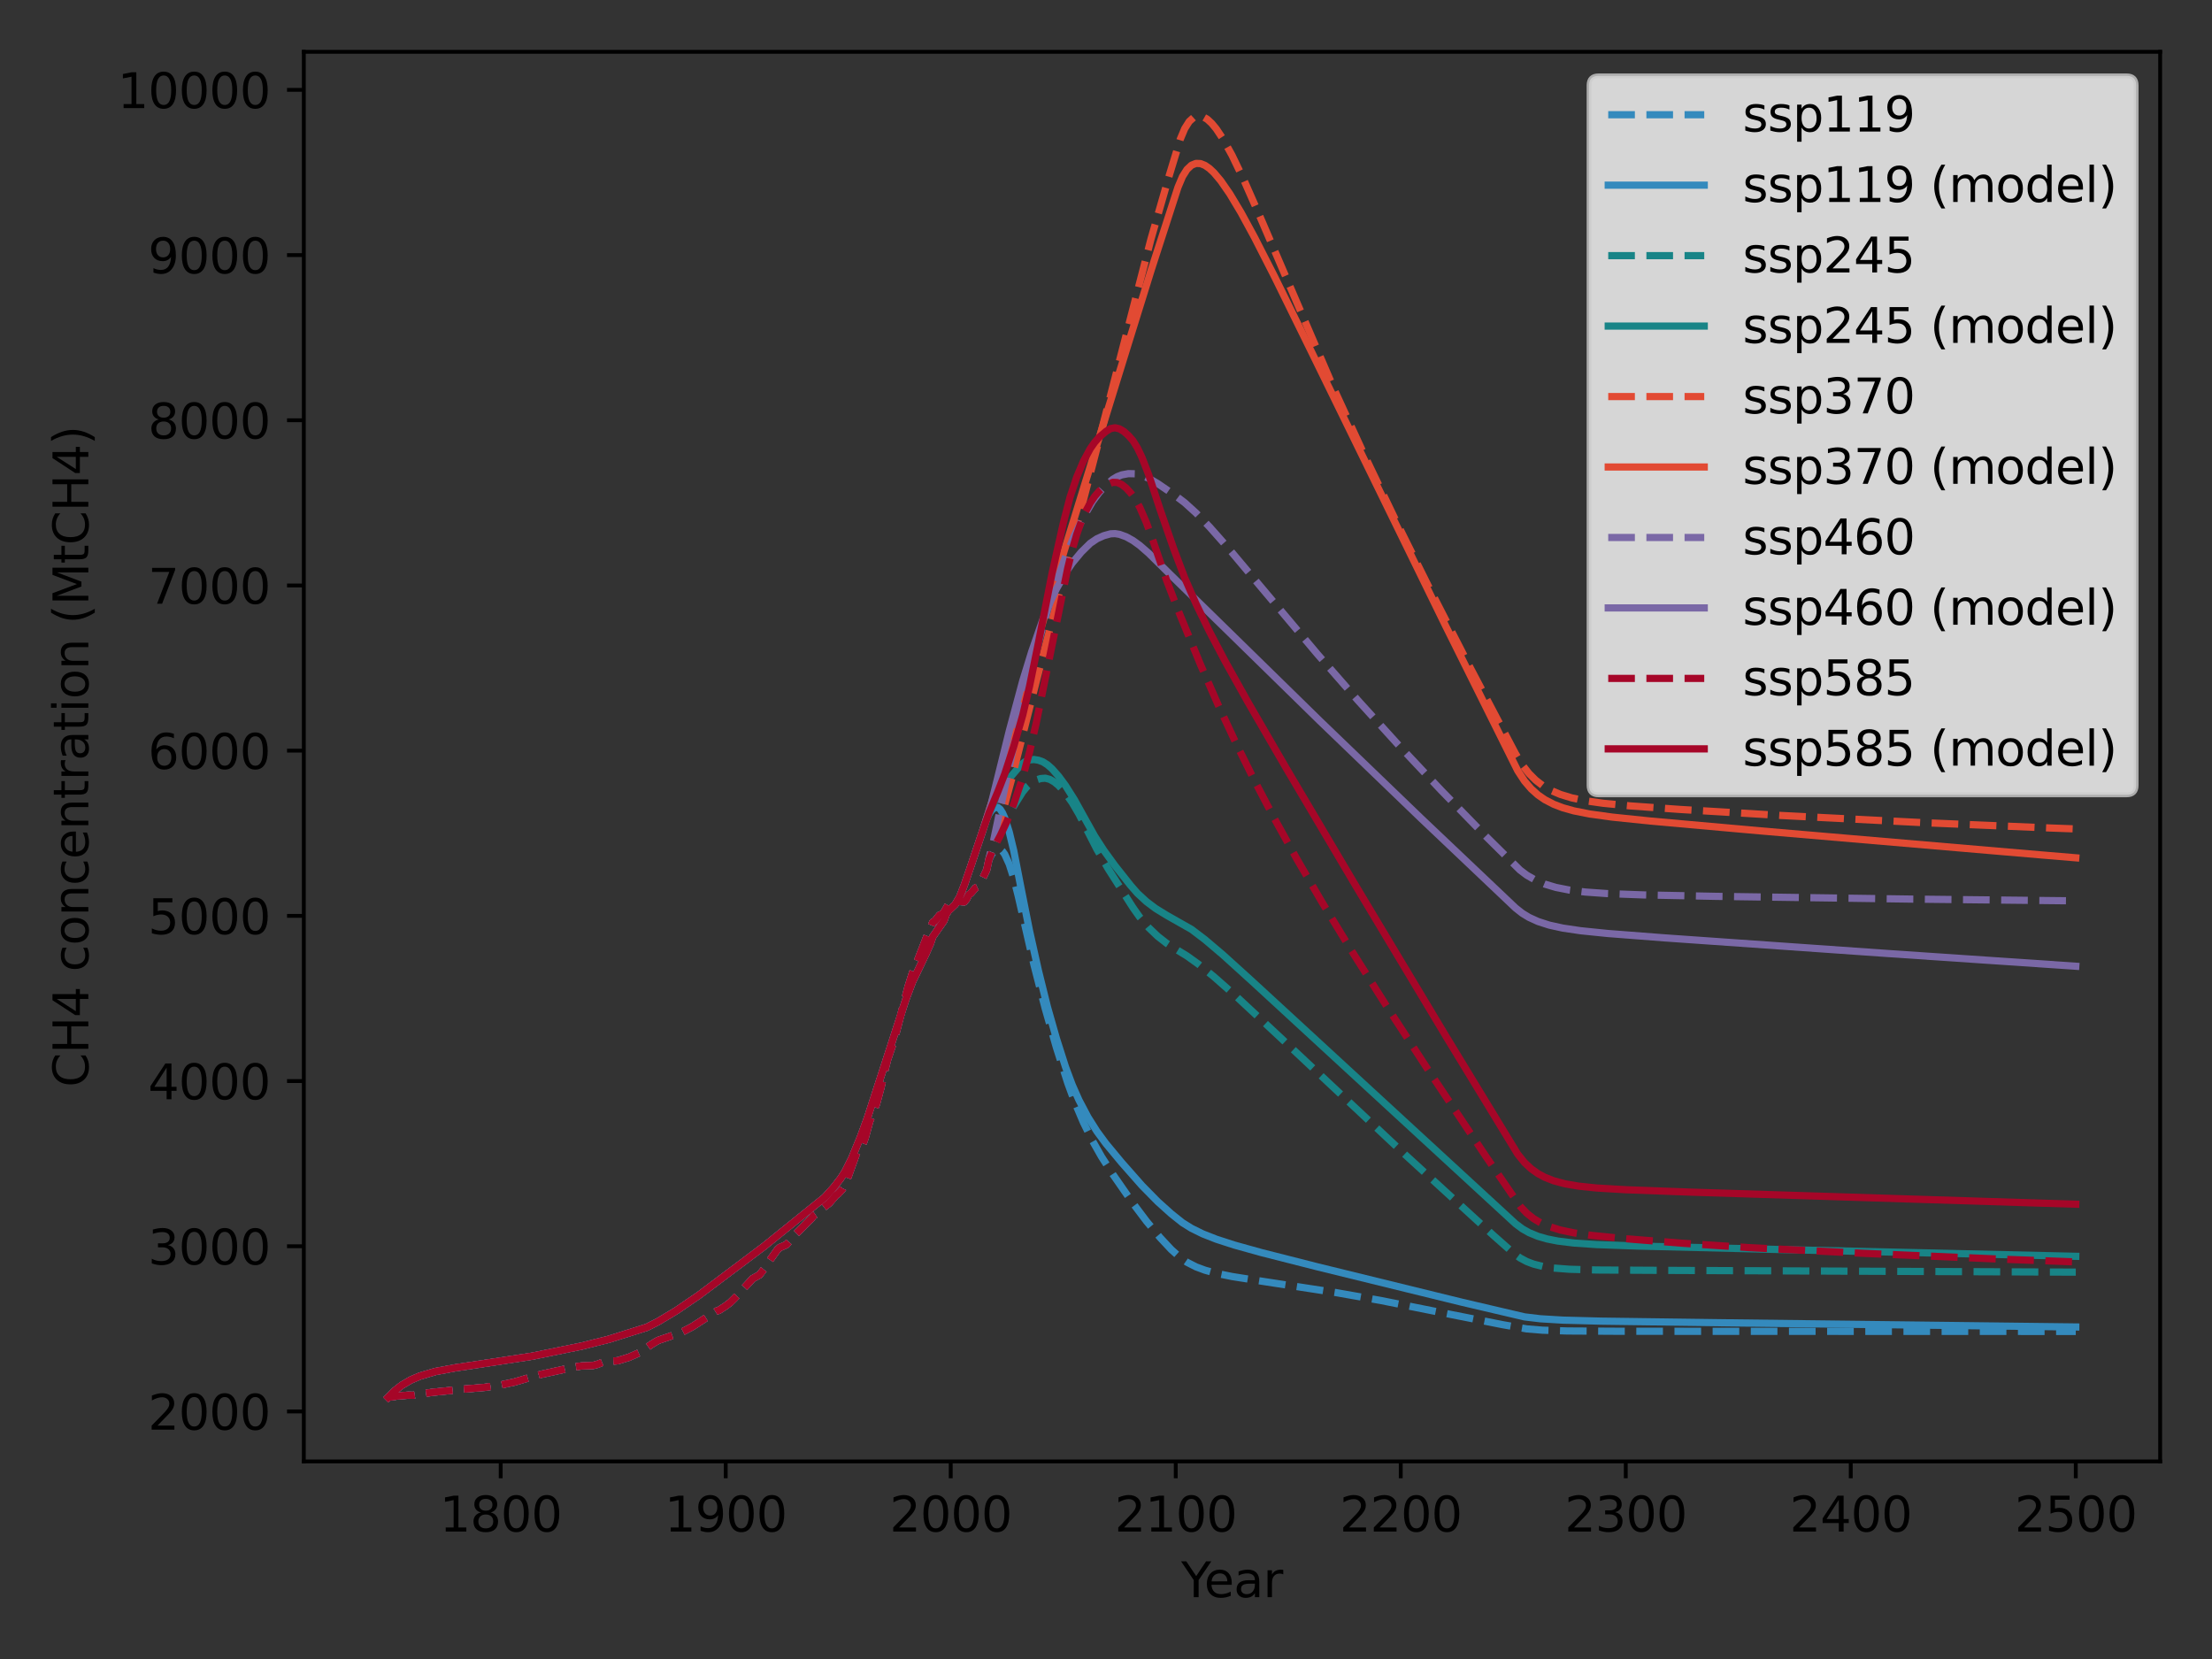 <?xml version="1.0" encoding="utf-8" standalone="no"?>
<!DOCTYPE svg PUBLIC "-//W3C//DTD SVG 1.1//EN"
  "http://www.w3.org/Graphics/SVG/1.1/DTD/svg11.dtd">
<svg xmlns:xlink="http://www.w3.org/1999/xlink" width="460.8pt" height="345.6pt" viewBox="0 0 460.8 345.6" xmlns="http://www.w3.org/2000/svg" version="1.1">
 <rect x="0" y="0" width="460.8" height="345.6" fill="#333333" stroke="none"/>
 <defs>
  <style type="text/css">*{stroke-linejoin: round; stroke-linecap: butt}</style>
 </defs>
 <g id="figure_1">
  <g id="axes_1">
   <g id="patch_1">
    <path d="M 63.291 304.444 
L 450 304.444 
L 450 10.8 
L 63.291 10.8 
L 63.291 304.444 
z
" style="fill: none"/>
   </g>
   <g id="matplotlib.axis_1">
    <g id="xtick_1">
     <g id="line2d_1">
      <defs>
       <path id="mcc273d9542" d="M 0 0 
L 0 3.5 
" style="stroke: #000000; stroke-width: 0.8"/>
      </defs>
      <g>
       <use xlink:href="#mcc273d9542" x="104.305" y="304.444" style="stroke: #000000; stroke-width: 0.8"/>
      </g>
     </g>
     <g id="text_1">
      <!-- 1800 -->
      <g transform="translate(91.58 319.042) scale(0.1 -0.1)">
       <defs>
        <path id="DejaVuSans-31" d="M 794 531 
L 1825 531 
L 1825 4091 
L 703 3866 
L 703 4441 
L 1819 4666 
L 2450 4666 
L 2450 531 
L 3481 531 
L 3481 0 
L 794 0 
L 794 531 
z
" transform="scale(0.016)"/>
        <path id="DejaVuSans-38" d="M 2034 2216 
Q 1584 2216 1326 1975 
Q 1069 1734 1069 1313 
Q 1069 891 1326 650 
Q 1584 409 2034 409 
Q 2484 409 2743 651 
Q 3003 894 3003 1313 
Q 3003 1734 2745 1975 
Q 2488 2216 2034 2216 
z
M 1403 2484 
Q 997 2584 770 2862 
Q 544 3141 544 3541 
Q 544 4100 942 4425 
Q 1341 4750 2034 4750 
Q 2731 4750 3128 4425 
Q 3525 4100 3525 3541 
Q 3525 3141 3298 2862 
Q 3072 2584 2669 2484 
Q 3125 2378 3379 2068 
Q 3634 1759 3634 1313 
Q 3634 634 3220 271 
Q 2806 -91 2034 -91 
Q 1263 -91 848 271 
Q 434 634 434 1313 
Q 434 1759 690 2068 
Q 947 2378 1403 2484 
z
M 1172 3481 
Q 1172 3119 1398 2916 
Q 1625 2713 2034 2713 
Q 2441 2713 2670 2916 
Q 2900 3119 2900 3481 
Q 2900 3844 2670 4047 
Q 2441 4250 2034 4250 
Q 1625 4250 1398 4047 
Q 1172 3844 1172 3481 
z
" transform="scale(0.016)"/>
        <path id="DejaVuSans-30" d="M 2034 4250 
Q 1547 4250 1301 3770 
Q 1056 3291 1056 2328 
Q 1056 1369 1301 889 
Q 1547 409 2034 409 
Q 2525 409 2770 889 
Q 3016 1369 3016 2328 
Q 3016 3291 2770 3770 
Q 2525 4250 2034 4250 
z
M 2034 4750 
Q 2819 4750 3233 4129 
Q 3647 3509 3647 2328 
Q 3647 1150 3233 529 
Q 2819 -91 2034 -91 
Q 1250 -91 836 529 
Q 422 1150 422 2328 
Q 422 3509 836 4129 
Q 1250 4750 2034 4750 
z
" transform="scale(0.016)"/>
       </defs>
       <use xlink:href="#DejaVuSans-31"/>
       <use xlink:href="#DejaVuSans-38" x="63.623"/>
       <use xlink:href="#DejaVuSans-30" x="127.246"/>
       <use xlink:href="#DejaVuSans-30" x="190.869"/>
      </g>
     </g>
    </g>
    <g id="xtick_2">
     <g id="line2d_2">
      <g>
       <use xlink:href="#mcc273d9542" x="151.179" y="304.444" style="stroke: #000000; stroke-width: 0.8"/>
      </g>
     </g>
     <g id="text_2">
      <!-- 1900 -->
      <g transform="translate(138.454 319.042) scale(0.1 -0.1)">
       <defs>
        <path id="DejaVuSans-39" d="M 703 97 
L 703 672 
Q 941 559 1184 500 
Q 1428 441 1663 441 
Q 2288 441 2617 861 
Q 2947 1281 2994 2138 
Q 2813 1869 2534 1725 
Q 2256 1581 1919 1581 
Q 1219 1581 811 2004 
Q 403 2428 403 3163 
Q 403 3881 828 4315 
Q 1253 4750 1959 4750 
Q 2769 4750 3195 4129 
Q 3622 3509 3622 2328 
Q 3622 1225 3098 567 
Q 2575 -91 1691 -91 
Q 1453 -91 1209 -44 
Q 966 3 703 97 
z
M 1959 2075 
Q 2384 2075 2632 2365 
Q 2881 2656 2881 3163 
Q 2881 3666 2632 3958 
Q 2384 4250 1959 4250 
Q 1534 4250 1286 3958 
Q 1038 3666 1038 3163 
Q 1038 2656 1286 2365 
Q 1534 2075 1959 2075 
z
" transform="scale(0.016)"/>
       </defs>
       <use xlink:href="#DejaVuSans-31"/>
       <use xlink:href="#DejaVuSans-39" x="63.623"/>
       <use xlink:href="#DejaVuSans-30" x="127.246"/>
       <use xlink:href="#DejaVuSans-30" x="190.869"/>
      </g>
     </g>
    </g>
    <g id="xtick_3">
     <g id="line2d_3">
      <g>
       <use xlink:href="#mcc273d9542" x="198.053" y="304.444" style="stroke: #000000; stroke-width: 0.8"/>
      </g>
     </g>
     <g id="text_3">
      <!-- 2000 -->
      <g transform="translate(185.328 319.042) scale(0.1 -0.1)">
       <defs>
        <path id="DejaVuSans-32" d="M 1228 531 
L 3431 531 
L 3431 0 
L 469 0 
L 469 531 
Q 828 903 1448 1529 
Q 2069 2156 2228 2338 
Q 2531 2678 2651 2914 
Q 2772 3150 2772 3378 
Q 2772 3750 2511 3984 
Q 2250 4219 1831 4219 
Q 1534 4219 1204 4116 
Q 875 4013 500 3803 
L 500 4441 
Q 881 4594 1212 4672 
Q 1544 4750 1819 4750 
Q 2544 4750 2975 4387 
Q 3406 4025 3406 3419 
Q 3406 3131 3298 2873 
Q 3191 2616 2906 2266 
Q 2828 2175 2409 1742 
Q 1991 1309 1228 531 
z
" transform="scale(0.016)"/>
       </defs>
       <use xlink:href="#DejaVuSans-32"/>
       <use xlink:href="#DejaVuSans-30" x="63.623"/>
       <use xlink:href="#DejaVuSans-30" x="127.246"/>
       <use xlink:href="#DejaVuSans-30" x="190.869"/>
      </g>
     </g>
    </g>
    <g id="xtick_4">
     <g id="line2d_4">
      <g>
       <use xlink:href="#mcc273d9542" x="244.927" y="304.444" style="stroke: #000000; stroke-width: 0.8"/>
      </g>
     </g>
     <g id="text_4">
      <!-- 2100 -->
      <g transform="translate(232.202 319.042) scale(0.1 -0.1)">
       <use xlink:href="#DejaVuSans-32"/>
       <use xlink:href="#DejaVuSans-31" x="63.623"/>
       <use xlink:href="#DejaVuSans-30" x="127.246"/>
       <use xlink:href="#DejaVuSans-30" x="190.869"/>
      </g>
     </g>
    </g>
    <g id="xtick_5">
     <g id="line2d_5">
      <g>
       <use xlink:href="#mcc273d9542" x="291.801" y="304.444" style="stroke: #000000; stroke-width: 0.8"/>
      </g>
     </g>
     <g id="text_5">
      <!-- 2200 -->
      <g transform="translate(279.076 319.042) scale(0.1 -0.1)">
       <use xlink:href="#DejaVuSans-32"/>
       <use xlink:href="#DejaVuSans-32" x="63.623"/>
       <use xlink:href="#DejaVuSans-30" x="127.246"/>
       <use xlink:href="#DejaVuSans-30" x="190.869"/>
      </g>
     </g>
    </g>
    <g id="xtick_6">
     <g id="line2d_6">
      <g>
       <use xlink:href="#mcc273d9542" x="338.675" y="304.444" style="stroke: #000000; stroke-width: 0.8"/>
      </g>
     </g>
     <g id="text_6">
      <!-- 2300 -->
      <g transform="translate(325.95 319.042) scale(0.1 -0.1)">
       <defs>
        <path id="DejaVuSans-33" d="M 2597 2516 
Q 3050 2419 3304 2112 
Q 3559 1806 3559 1356 
Q 3559 666 3084 287 
Q 2609 -91 1734 -91 
Q 1441 -91 1130 -33 
Q 819 25 488 141 
L 488 750 
Q 750 597 1062 519 
Q 1375 441 1716 441 
Q 2309 441 2620 675 
Q 2931 909 2931 1356 
Q 2931 1769 2642 2001 
Q 2353 2234 1838 2234 
L 1294 2234 
L 1294 2753 
L 1863 2753 
Q 2328 2753 2575 2939 
Q 2822 3125 2822 3475 
Q 2822 3834 2567 4026 
Q 2313 4219 1838 4219 
Q 1578 4219 1281 4162 
Q 984 4106 628 3988 
L 628 4550 
Q 988 4650 1302 4700 
Q 1616 4750 1894 4750 
Q 2613 4750 3031 4423 
Q 3450 4097 3450 3541 
Q 3450 3153 3228 2886 
Q 3006 2619 2597 2516 
z
" transform="scale(0.016)"/>
       </defs>
       <use xlink:href="#DejaVuSans-32"/>
       <use xlink:href="#DejaVuSans-33" x="63.623"/>
       <use xlink:href="#DejaVuSans-30" x="127.246"/>
       <use xlink:href="#DejaVuSans-30" x="190.869"/>
      </g>
     </g>
    </g>
    <g id="xtick_7">
     <g id="line2d_7">
      <g>
       <use xlink:href="#mcc273d9542" x="385.548" y="304.444" style="stroke: #000000; stroke-width: 0.8"/>
      </g>
     </g>
     <g id="text_7">
      <!-- 2400 -->
      <g transform="translate(372.823 319.042) scale(0.1 -0.1)">
       <defs>
        <path id="DejaVuSans-34" d="M 2419 4116 
L 825 1625 
L 2419 1625 
L 2419 4116 
z
M 2253 4666 
L 3047 4666 
L 3047 1625 
L 3713 1625 
L 3713 1100 
L 3047 1100 
L 3047 0 
L 2419 0 
L 2419 1100 
L 313 1100 
L 313 1709 
L 2253 4666 
z
" transform="scale(0.016)"/>
       </defs>
       <use xlink:href="#DejaVuSans-32"/>
       <use xlink:href="#DejaVuSans-34" x="63.623"/>
       <use xlink:href="#DejaVuSans-30" x="127.246"/>
       <use xlink:href="#DejaVuSans-30" x="190.869"/>
      </g>
     </g>
    </g>
    <g id="xtick_8">
     <g id="line2d_8">
      <g>
       <use xlink:href="#mcc273d9542" x="432.422" y="304.444" style="stroke: #000000; stroke-width: 0.8"/>
      </g>
     </g>
     <g id="text_8">
      <!-- 2500 -->
      <g transform="translate(419.697 319.042) scale(0.1 -0.1)">
       <defs>
        <path id="DejaVuSans-35" d="M 691 4666 
L 3169 4666 
L 3169 4134 
L 1269 4134 
L 1269 2991 
Q 1406 3038 1543 3061 
Q 1681 3084 1819 3084 
Q 2600 3084 3056 2656 
Q 3513 2228 3513 1497 
Q 3513 744 3044 326 
Q 2575 -91 1722 -91 
Q 1428 -91 1123 -41 
Q 819 9 494 109 
L 494 744 
Q 775 591 1075 516 
Q 1375 441 1709 441 
Q 2250 441 2565 725 
Q 2881 1009 2881 1497 
Q 2881 1984 2565 2268 
Q 2250 2553 1709 2553 
Q 1456 2553 1204 2497 
Q 953 2441 691 2322 
L 691 4666 
z
" transform="scale(0.016)"/>
       </defs>
       <use xlink:href="#DejaVuSans-32"/>
       <use xlink:href="#DejaVuSans-35" x="63.623"/>
       <use xlink:href="#DejaVuSans-30" x="127.246"/>
       <use xlink:href="#DejaVuSans-30" x="190.869"/>
      </g>
     </g>
    </g>
    <g id="text_9">
     <!-- Year -->
     <g transform="translate(246.058 332.72) scale(0.1 -0.1)">
      <defs>
       <path id="DejaVuSans-59" d="M -13 4666 
L 666 4666 
L 1959 2747 
L 3244 4666 
L 3922 4666 
L 2272 2222 
L 2272 0 
L 1638 0 
L 1638 2222 
L -13 4666 
z
" transform="scale(0.016)"/>
       <path id="DejaVuSans-65" d="M 3597 1894 
L 3597 1613 
L 953 1613 
Q 991 1019 1311 708 
Q 1631 397 2203 397 
Q 2534 397 2845 478 
Q 3156 559 3463 722 
L 3463 178 
Q 3153 47 2828 -22 
Q 2503 -91 2169 -91 
Q 1331 -91 842 396 
Q 353 884 353 1716 
Q 353 2575 817 3079 
Q 1281 3584 2069 3584 
Q 2775 3584 3186 3129 
Q 3597 2675 3597 1894 
z
M 3022 2063 
Q 3016 2534 2758 2815 
Q 2500 3097 2075 3097 
Q 1594 3097 1305 2825 
Q 1016 2553 972 2059 
L 3022 2063 
z
" transform="scale(0.016)"/>
       <path id="DejaVuSans-61" d="M 2194 1759 
Q 1497 1759 1228 1600 
Q 959 1441 959 1056 
Q 959 750 1161 570 
Q 1363 391 1709 391 
Q 2188 391 2477 730 
Q 2766 1069 2766 1631 
L 2766 1759 
L 2194 1759 
z
M 3341 1997 
L 3341 0 
L 2766 0 
L 2766 531 
Q 2569 213 2275 61 
Q 1981 -91 1556 -91 
Q 1019 -91 701 211 
Q 384 513 384 1019 
Q 384 1609 779 1909 
Q 1175 2209 1959 2209 
L 2766 2209 
L 2766 2266 
Q 2766 2663 2505 2880 
Q 2244 3097 1772 3097 
Q 1472 3097 1187 3025 
Q 903 2953 641 2809 
L 641 3341 
Q 956 3463 1253 3523 
Q 1550 3584 1831 3584 
Q 2591 3584 2966 3190 
Q 3341 2797 3341 1997 
z
" transform="scale(0.016)"/>
       <path id="DejaVuSans-72" d="M 2631 2963 
Q 2534 3019 2420 3045 
Q 2306 3072 2169 3072 
Q 1681 3072 1420 2755 
Q 1159 2438 1159 1844 
L 1159 0 
L 581 0 
L 581 3500 
L 1159 3500 
L 1159 2956 
Q 1341 3275 1631 3429 
Q 1922 3584 2338 3584 
Q 2397 3584 2469 3576 
Q 2541 3569 2628 3553 
L 2631 2963 
z
" transform="scale(0.016)"/>
      </defs>
      <use xlink:href="#DejaVuSans-59"/>
      <use xlink:href="#DejaVuSans-65" x="47.834"/>
      <use xlink:href="#DejaVuSans-61" x="109.357"/>
      <use xlink:href="#DejaVuSans-72" x="170.637"/>
     </g>
    </g>
   </g>
   <g id="matplotlib.axis_2">
    <g id="ytick_1">
     <g id="line2d_9">
      <defs>
       <path id="me417445d0f" d="M 0 0 
L -3.5 0 
" style="stroke: #000000; stroke-width: 0.8"/>
      </defs>
      <g>
       <use xlink:href="#me417445d0f" x="63.291" y="294.028" style="stroke: #000000; stroke-width: 0.8"/>
      </g>
     </g>
     <g id="text_10">
      <!-- 2000 -->
      <g transform="translate(30.841 297.827) scale(0.1 -0.1)">
       <use xlink:href="#DejaVuSans-32"/>
       <use xlink:href="#DejaVuSans-30" x="63.623"/>
       <use xlink:href="#DejaVuSans-30" x="127.246"/>
       <use xlink:href="#DejaVuSans-30" x="190.869"/>
      </g>
     </g>
    </g>
    <g id="ytick_2">
     <g id="line2d_10">
      <g>
       <use xlink:href="#me417445d0f" x="63.291" y="259.615" style="stroke: #000000; stroke-width: 0.8"/>
      </g>
     </g>
     <g id="text_11">
      <!-- 3000 -->
      <g transform="translate(30.841 263.414) scale(0.1 -0.1)">
       <use xlink:href="#DejaVuSans-33"/>
       <use xlink:href="#DejaVuSans-30" x="63.623"/>
       <use xlink:href="#DejaVuSans-30" x="127.246"/>
       <use xlink:href="#DejaVuSans-30" x="190.869"/>
      </g>
     </g>
    </g>
    <g id="ytick_3">
     <g id="line2d_11">
      <g>
       <use xlink:href="#me417445d0f" x="63.291" y="225.202" style="stroke: #000000; stroke-width: 0.8"/>
      </g>
     </g>
     <g id="text_12">
      <!-- 4000 -->
      <g transform="translate(30.841 229.001) scale(0.1 -0.1)">
       <use xlink:href="#DejaVuSans-34"/>
       <use xlink:href="#DejaVuSans-30" x="63.623"/>
       <use xlink:href="#DejaVuSans-30" x="127.246"/>
       <use xlink:href="#DejaVuSans-30" x="190.869"/>
      </g>
     </g>
    </g>
    <g id="ytick_4">
     <g id="line2d_12">
      <g>
       <use xlink:href="#me417445d0f" x="63.291" y="190.789" style="stroke: #000000; stroke-width: 0.8"/>
      </g>
     </g>
     <g id="text_13">
      <!-- 5000 -->
      <g transform="translate(30.841 194.588) scale(0.1 -0.1)">
       <use xlink:href="#DejaVuSans-35"/>
       <use xlink:href="#DejaVuSans-30" x="63.623"/>
       <use xlink:href="#DejaVuSans-30" x="127.246"/>
       <use xlink:href="#DejaVuSans-30" x="190.869"/>
      </g>
     </g>
    </g>
    <g id="ytick_5">
     <g id="line2d_13">
      <g>
       <use xlink:href="#me417445d0f" x="63.291" y="156.376" style="stroke: #000000; stroke-width: 0.8"/>
      </g>
     </g>
     <g id="text_14">
      <!-- 6000 -->
      <g transform="translate(30.841 160.176) scale(0.1 -0.1)">
       <defs>
        <path id="DejaVuSans-36" d="M 2113 2584 
Q 1688 2584 1439 2293 
Q 1191 2003 1191 1497 
Q 1191 994 1439 701 
Q 1688 409 2113 409 
Q 2538 409 2786 701 
Q 3034 994 3034 1497 
Q 3034 2003 2786 2293 
Q 2538 2584 2113 2584 
z
M 3366 4563 
L 3366 3988 
Q 3128 4100 2886 4159 
Q 2644 4219 2406 4219 
Q 1781 4219 1451 3797 
Q 1122 3375 1075 2522 
Q 1259 2794 1537 2939 
Q 1816 3084 2150 3084 
Q 2853 3084 3261 2657 
Q 3669 2231 3669 1497 
Q 3669 778 3244 343 
Q 2819 -91 2113 -91 
Q 1303 -91 875 529 
Q 447 1150 447 2328 
Q 447 3434 972 4092 
Q 1497 4750 2381 4750 
Q 2619 4750 2861 4703 
Q 3103 4656 3366 4563 
z
" transform="scale(0.016)"/>
       </defs>
       <use xlink:href="#DejaVuSans-36"/>
       <use xlink:href="#DejaVuSans-30" x="63.623"/>
       <use xlink:href="#DejaVuSans-30" x="127.246"/>
       <use xlink:href="#DejaVuSans-30" x="190.869"/>
      </g>
     </g>
    </g>
    <g id="ytick_6">
     <g id="line2d_14">
      <g>
       <use xlink:href="#me417445d0f" x="63.291" y="121.963" style="stroke: #000000; stroke-width: 0.8"/>
      </g>
     </g>
     <g id="text_15">
      <!-- 7000 -->
      <g transform="translate(30.841 125.763) scale(0.1 -0.1)">
       <defs>
        <path id="DejaVuSans-37" d="M 525 4666 
L 3525 4666 
L 3525 4397 
L 1831 0 
L 1172 0 
L 2766 4134 
L 525 4134 
L 525 4666 
z
" transform="scale(0.016)"/>
       </defs>
       <use xlink:href="#DejaVuSans-37"/>
       <use xlink:href="#DejaVuSans-30" x="63.623"/>
       <use xlink:href="#DejaVuSans-30" x="127.246"/>
       <use xlink:href="#DejaVuSans-30" x="190.869"/>
      </g>
     </g>
    </g>
    <g id="ytick_7">
     <g id="line2d_15">
      <g>
       <use xlink:href="#me417445d0f" x="63.291" y="87.55" style="stroke: #000000; stroke-width: 0.8"/>
      </g>
     </g>
     <g id="text_16">
      <!-- 8000 -->
      <g transform="translate(30.841 91.35) scale(0.1 -0.1)">
       <use xlink:href="#DejaVuSans-38"/>
       <use xlink:href="#DejaVuSans-30" x="63.623"/>
       <use xlink:href="#DejaVuSans-30" x="127.246"/>
       <use xlink:href="#DejaVuSans-30" x="190.869"/>
      </g>
     </g>
    </g>
    <g id="ytick_8">
     <g id="line2d_16">
      <g>
       <use xlink:href="#me417445d0f" x="63.291" y="53.137" style="stroke: #000000; stroke-width: 0.8"/>
      </g>
     </g>
     <g id="text_17">
      <!-- 9000 -->
      <g transform="translate(30.841 56.937) scale(0.1 -0.1)">
       <use xlink:href="#DejaVuSans-39"/>
       <use xlink:href="#DejaVuSans-30" x="63.623"/>
       <use xlink:href="#DejaVuSans-30" x="127.246"/>
       <use xlink:href="#DejaVuSans-30" x="190.869"/>
      </g>
     </g>
    </g>
    <g id="ytick_9">
     <g id="line2d_17">
      <g>
       <use xlink:href="#me417445d0f" x="63.291" y="18.724" style="stroke: #000000; stroke-width: 0.8"/>
      </g>
     </g>
     <g id="text_18">
      <!-- 10000 -->
      <g transform="translate(24.478 22.524) scale(0.1 -0.1)">
       <use xlink:href="#DejaVuSans-31"/>
       <use xlink:href="#DejaVuSans-30" x="63.623"/>
       <use xlink:href="#DejaVuSans-30" x="127.246"/>
       <use xlink:href="#DejaVuSans-30" x="190.869"/>
       <use xlink:href="#DejaVuSans-30" x="254.492"/>
      </g>
     </g>
    </g>
    <g id="text_19">
     <!-- CH4 concentration (MtCH4) -->
     <g transform="translate(18.398 226.47) rotate(-90) scale(0.1 -0.1)">
      <defs>
       <path id="DejaVuSans-43" d="M 4122 4306 
L 4122 3641 
Q 3803 3938 3442 4084 
Q 3081 4231 2675 4231 
Q 1875 4231 1450 3742 
Q 1025 3253 1025 2328 
Q 1025 1406 1450 917 
Q 1875 428 2675 428 
Q 3081 428 3442 575 
Q 3803 722 4122 1019 
L 4122 359 
Q 3791 134 3420 21 
Q 3050 -91 2638 -91 
Q 1578 -91 968 557 
Q 359 1206 359 2328 
Q 359 3453 968 4101 
Q 1578 4750 2638 4750 
Q 3056 4750 3426 4639 
Q 3797 4528 4122 4306 
z
" transform="scale(0.016)"/>
       <path id="DejaVuSans-48" d="M 628 4666 
L 1259 4666 
L 1259 2753 
L 3553 2753 
L 3553 4666 
L 4184 4666 
L 4184 0 
L 3553 0 
L 3553 2222 
L 1259 2222 
L 1259 0 
L 628 0 
L 628 4666 
z
" transform="scale(0.016)"/>
       <path id="DejaVuSans-20" transform="scale(0.016)"/>
       <path id="DejaVuSans-63" d="M 3122 3366 
L 3122 2828 
Q 2878 2963 2633 3030 
Q 2388 3097 2138 3097 
Q 1578 3097 1268 2742 
Q 959 2388 959 1747 
Q 959 1106 1268 751 
Q 1578 397 2138 397 
Q 2388 397 2633 464 
Q 2878 531 3122 666 
L 3122 134 
Q 2881 22 2623 -34 
Q 2366 -91 2075 -91 
Q 1284 -91 818 406 
Q 353 903 353 1747 
Q 353 2603 823 3093 
Q 1294 3584 2113 3584 
Q 2378 3584 2631 3529 
Q 2884 3475 3122 3366 
z
" transform="scale(0.016)"/>
       <path id="DejaVuSans-6f" d="M 1959 3097 
Q 1497 3097 1228 2736 
Q 959 2375 959 1747 
Q 959 1119 1226 758 
Q 1494 397 1959 397 
Q 2419 397 2687 759 
Q 2956 1122 2956 1747 
Q 2956 2369 2687 2733 
Q 2419 3097 1959 3097 
z
M 1959 3584 
Q 2709 3584 3137 3096 
Q 3566 2609 3566 1747 
Q 3566 888 3137 398 
Q 2709 -91 1959 -91 
Q 1206 -91 779 398 
Q 353 888 353 1747 
Q 353 2609 779 3096 
Q 1206 3584 1959 3584 
z
" transform="scale(0.016)"/>
       <path id="DejaVuSans-6e" d="M 3513 2113 
L 3513 0 
L 2938 0 
L 2938 2094 
Q 2938 2591 2744 2837 
Q 2550 3084 2163 3084 
Q 1697 3084 1428 2787 
Q 1159 2491 1159 1978 
L 1159 0 
L 581 0 
L 581 3500 
L 1159 3500 
L 1159 2956 
Q 1366 3272 1645 3428 
Q 1925 3584 2291 3584 
Q 2894 3584 3203 3211 
Q 3513 2838 3513 2113 
z
" transform="scale(0.016)"/>
       <path id="DejaVuSans-74" d="M 1172 4494 
L 1172 3500 
L 2356 3500 
L 2356 3053 
L 1172 3053 
L 1172 1153 
Q 1172 725 1289 603 
Q 1406 481 1766 481 
L 2356 481 
L 2356 0 
L 1766 0 
Q 1100 0 847 248 
Q 594 497 594 1153 
L 594 3053 
L 172 3053 
L 172 3500 
L 594 3500 
L 594 4494 
L 1172 4494 
z
" transform="scale(0.016)"/>
       <path id="DejaVuSans-69" d="M 603 3500 
L 1178 3500 
L 1178 0 
L 603 0 
L 603 3500 
z
M 603 4863 
L 1178 4863 
L 1178 4134 
L 603 4134 
L 603 4863 
z
" transform="scale(0.016)"/>
       <path id="DejaVuSans-28" d="M 1984 4856 
Q 1566 4138 1362 3434 
Q 1159 2731 1159 2009 
Q 1159 1288 1364 580 
Q 1569 -128 1984 -844 
L 1484 -844 
Q 1016 -109 783 600 
Q 550 1309 550 2009 
Q 550 2706 781 3412 
Q 1013 4119 1484 4856 
L 1984 4856 
z
" transform="scale(0.016)"/>
       <path id="DejaVuSans-4d" d="M 628 4666 
L 1569 4666 
L 2759 1491 
L 3956 4666 
L 4897 4666 
L 4897 0 
L 4281 0 
L 4281 4097 
L 3078 897 
L 2444 897 
L 1241 4097 
L 1241 0 
L 628 0 
L 628 4666 
z
" transform="scale(0.016)"/>
       <path id="DejaVuSans-29" d="M 513 4856 
L 1013 4856 
Q 1481 4119 1714 3412 
Q 1947 2706 1947 2009 
Q 1947 1309 1714 600 
Q 1481 -109 1013 -844 
L 513 -844 
Q 928 -128 1133 580 
Q 1338 1288 1338 2009 
Q 1338 2731 1133 3434 
Q 928 4138 513 4856 
z
" transform="scale(0.016)"/>
      </defs>
      <use xlink:href="#DejaVuSans-43"/>
      <use xlink:href="#DejaVuSans-48" x="69.824"/>
      <use xlink:href="#DejaVuSans-34" x="145.02"/>
      <use xlink:href="#DejaVuSans-20" x="208.643"/>
      <use xlink:href="#DejaVuSans-63" x="240.43"/>
      <use xlink:href="#DejaVuSans-6f" x="295.41"/>
      <use xlink:href="#DejaVuSans-6e" x="356.592"/>
      <use xlink:href="#DejaVuSans-63" x="419.971"/>
      <use xlink:href="#DejaVuSans-65" x="474.951"/>
      <use xlink:href="#DejaVuSans-6e" x="536.475"/>
      <use xlink:href="#DejaVuSans-74" x="599.854"/>
      <use xlink:href="#DejaVuSans-72" x="639.062"/>
      <use xlink:href="#DejaVuSans-61" x="680.176"/>
      <use xlink:href="#DejaVuSans-74" x="741.455"/>
      <use xlink:href="#DejaVuSans-69" x="780.664"/>
      <use xlink:href="#DejaVuSans-6f" x="808.447"/>
      <use xlink:href="#DejaVuSans-6e" x="869.629"/>
      <use xlink:href="#DejaVuSans-20" x="933.008"/>
      <use xlink:href="#DejaVuSans-28" x="964.795"/>
      <use xlink:href="#DejaVuSans-4d" x="1003.809"/>
      <use xlink:href="#DejaVuSans-74" x="1090.088"/>
      <use xlink:href="#DejaVuSans-43" x="1129.297"/>
      <use xlink:href="#DejaVuSans-48" x="1199.121"/>
      <use xlink:href="#DejaVuSans-34" x="1274.316"/>
      <use xlink:href="#DejaVuSans-29" x="1337.939"/>
     </g>
    </g>
   </g>
   <g id="line2d_18">
    <path d="M 80.868 291.096 
L 82.743 290.822 
L 85.087 290.636 
L 86.024 290.669 
L 87.899 290.353 
L 90.243 290.027 
L 96.337 289.407 
L 101.024 289.009 
L 104.305 288.511 
L 107.118 287.918 
L 109.93 287.093 
L 112.743 286.299 
L 119.774 284.747 
L 121.18 284.552 
L 123.524 284.459 
L 124.461 284.22 
L 125.867 283.655 
L 127.273 283.561 
L 128.68 283.468 
L 131.023 282.752 
L 133.367 281.715 
L 135.711 280.05 
L 137.117 279.222 
L 141.804 277.627 
L 144.148 276.417 
L 146.492 274.911 
L 149.304 273.106 
L 149.773 272.959 
L 151.179 272.049 
L 152.117 271.344 
L 153.054 270.424 
L 156.804 266.353 
L 158.21 265.582 
L 159.148 264.394 
L 160.554 262.285 
L 161.96 260.317 
L 162.429 259.893 
L 163.366 259.486 
L 163.835 259.273 
L 164.773 258.205 
L 165.71 257.142 
L 167.116 255.741 
L 168.522 254.314 
L 168.991 253.891 
L 169.46 253.275 
L 170.397 252.654 
L 171.335 251.73 
L 172.741 250.65 
L 174.147 249.013 
L 174.616 248.672 
L 175.554 247.643 
L 176.491 245.669 
L 177.428 243.053 
L 178.366 240.471 
L 178.835 239.499 
L 179.772 238.308 
L 180.241 237.022 
L 181.178 233.608 
L 182.116 231.168 
L 182.585 229.987 
L 183.522 226.547 
L 184.46 222.448 
L 184.928 220.665 
L 186.335 216.5 
L 187.741 211.09 
L 189.147 205.619 
L 190.084 202.679 
L 191.022 200.394 
L 193.366 194.361 
L 194.303 192.13 
L 194.772 191.84 
L 195.709 190.65 
L 196.178 190.457 
L 196.647 190.034 
L 197.584 188.396 
L 198.053 188.415 
L 198.522 188.56 
L 198.99 188.321 
L 199.459 187.867 
L 199.928 187.804 
L 200.865 187.884 
L 201.334 187.341 
L 201.803 186.412 
L 202.272 186.051 
L 203.209 184.975 
L 203.678 184.76 
L 204.615 183.17 
L 205.553 181.195 
L 206.022 179.128 
L 206.49 178.153 
L 206.959 177.462 
L 207.428 177.032 
L 207.896 176.848 
L 208.365 176.934 
L 208.834 177.314 
L 209.303 177.967 
L 210.24 180.02 
L 211.178 182.956 
L 212.115 186.662 
L 215.396 201.005 
L 217.74 210.108 
L 220.084 218.262 
L 222.427 225.609 
L 223.834 229.448 
L 225.709 233.858 
L 227.584 237.644 
L 229.458 240.953 
L 231.802 244.601 
L 236.021 250.671 
L 238.833 254.4 
L 241.646 257.788 
L 243.989 260.299 
L 245.864 261.976 
L 247.271 262.947 
L 249.145 263.907 
L 251.02 264.605 
L 253.364 265.251 
L 256.645 265.92 
L 262.739 266.88 
L 278.207 269.252 
L 287.582 270.904 
L 298.832 273.147 
L 312.894 275.93 
L 318.05 276.834 
L 321.331 277.101 
L 326.487 277.266 
L 337.737 277.33 
L 432.422 277.362 
L 432.422 277.362 
" clip-path="url(#p1a8367bc91)" style="fill: none; stroke-dasharray: 5.55,2.4; stroke-dashoffset: 0; stroke: #348abd; stroke-width: 1.5"/>
   </g>
   <g id="line2d_19">
    <path d="M 80.868 291.096 
L 82.275 289.683 
L 83.681 288.586 
L 85.556 287.484 
L 87.431 286.675 
L 90.712 285.712 
L 94.93 284.925 
L 98.212 284.443 
L 110.868 282.519 
L 121.18 280.412 
L 126.805 279.002 
L 134.773 276.495 
L 137.117 275.3 
L 140.867 273.052 
L 145.554 269.857 
L 159.148 259.644 
L 171.804 249.433 
L 173.679 247.357 
L 175.085 245.551 
L 176.022 244.115 
L 177.428 241.312 
L 179.303 236.741 
L 180.71 232.879 
L 188.678 208.267 
L 190.084 204.533 
L 192.897 198.67 
L 193.834 196.547 
L 194.303 195.145 
L 196.647 191.799 
L 197.116 190.443 
L 197.584 189.739 
L 198.99 188.404 
L 199.928 186.822 
L 200.865 184.436 
L 202.272 180.338 
L 204.615 173.36 
L 205.553 170.594 
L 206.022 169.593 
L 206.49 168.881 
L 206.959 168.429 
L 207.428 168.214 
L 207.896 168.214 
L 208.365 168.598 
L 208.834 169.331 
L 209.303 170.38 
L 210.24 173.312 
L 211.178 177.191 
L 212.584 184.428 
L 214.459 193.865 
L 216.334 202.245 
L 218.209 209.792 
L 220.084 216.365 
L 221.959 222.245 
L 223.365 226.008 
L 224.771 229.177 
L 226.646 232.732 
L 228.521 235.7 
L 230.396 238.245 
L 233.677 242.198 
L 237.896 246.982 
L 241.177 250.319 
L 243.989 252.848 
L 246.333 254.717 
L 248.208 255.884 
L 250.552 257.038 
L 253.364 258.144 
L 257.114 259.359 
L 262.739 260.927 
L 274.457 263.906 
L 304.457 271.257 
L 317.581 274.33 
L 320.863 274.722 
L 325.55 275.006 
L 333.518 275.217 
L 358.83 275.556 
L 432.422 276.432 
L 432.422 276.432 
" clip-path="url(#p1a8367bc91)" style="fill: none; stroke: #348abd; stroke-width: 1.5; stroke-linecap: square"/>
   </g>
   <g id="line2d_20">
    <path d="M 80.868 291.096 
L 82.743 290.822 
L 85.087 290.636 
L 86.024 290.669 
L 87.899 290.353 
L 90.243 290.027 
L 96.337 289.407 
L 101.024 289.009 
L 104.305 288.511 
L 107.118 287.918 
L 109.93 287.093 
L 112.743 286.299 
L 119.774 284.747 
L 121.18 284.552 
L 123.524 284.459 
L 124.461 284.22 
L 125.867 283.655 
L 127.273 283.561 
L 128.68 283.468 
L 131.023 282.752 
L 133.367 281.715 
L 135.711 280.05 
L 137.117 279.222 
L 141.804 277.627 
L 144.148 276.417 
L 146.492 274.911 
L 149.304 273.106 
L 149.773 272.959 
L 151.179 272.049 
L 152.117 271.344 
L 153.054 270.424 
L 156.804 266.353 
L 158.21 265.582 
L 159.148 264.394 
L 160.554 262.285 
L 161.96 260.317 
L 162.429 259.893 
L 163.366 259.486 
L 163.835 259.273 
L 164.773 258.205 
L 165.71 257.142 
L 167.116 255.741 
L 168.522 254.314 
L 168.991 253.891 
L 169.46 253.275 
L 170.397 252.654 
L 171.335 251.73 
L 172.741 250.65 
L 174.147 249.013 
L 174.616 248.672 
L 175.554 247.643 
L 176.491 245.669 
L 177.428 243.053 
L 178.366 240.471 
L 178.835 239.499 
L 179.772 238.308 
L 180.241 237.022 
L 181.178 233.608 
L 182.116 231.168 
L 182.585 229.987 
L 183.522 226.547 
L 184.46 222.448 
L 184.928 220.665 
L 186.335 216.5 
L 187.741 211.09 
L 189.147 205.619 
L 190.084 202.679 
L 191.022 200.394 
L 193.366 194.361 
L 194.303 192.13 
L 194.772 191.84 
L 195.709 190.65 
L 196.178 190.457 
L 196.647 190.034 
L 197.584 188.396 
L 198.053 188.415 
L 198.522 188.56 
L 198.99 188.321 
L 199.459 187.867 
L 199.928 187.804 
L 200.865 187.884 
L 201.334 187.341 
L 201.803 186.412 
L 202.272 186.051 
L 203.209 184.975 
L 203.678 184.76 
L 204.615 183.17 
L 205.553 181.195 
L 206.022 179.017 
L 207.428 175.37 
L 209.303 171.398 
L 211.178 167.961 
L 213.053 164.945 
L 213.99 163.822 
L 214.928 163.015 
L 215.865 162.482 
L 216.803 162.185 
L 217.74 162.112 
L 218.677 162.352 
L 219.615 162.881 
L 220.552 163.659 
L 221.959 165.216 
L 223.365 167.213 
L 224.771 169.611 
L 226.646 173.284 
L 228.521 176.951 
L 230.865 181.001 
L 236.021 189.076 
L 237.427 191.062 
L 239.302 193.26 
L 241.177 195.054 
L 243.052 196.517 
L 244.927 197.72 
L 247.271 199.142 
L 249.614 200.826 
L 252.895 203.48 
L 257.583 207.618 
L 265.551 215.037 
L 292.738 240.554 
L 311.019 257.279 
L 315.238 261.006 
L 316.644 262.05 
L 318.05 262.801 
L 319.456 263.332 
L 321.331 263.806 
L 323.675 264.159 
L 326.956 264.409 
L 332.581 264.563 
L 348.049 264.648 
L 432.422 265.009 
L 432.422 265.009 
" clip-path="url(#p1a8367bc91)" style="fill: none; stroke-dasharray: 5.55,2.4; stroke-dashoffset: 0; stroke: #188487; stroke-width: 1.5"/>
   </g>
   <g id="line2d_21">
    <path d="M 80.868 291.096 
L 82.275 289.683 
L 83.681 288.586 
L 85.556 287.484 
L 87.431 286.675 
L 90.712 285.712 
L 94.93 284.925 
L 98.212 284.443 
L 110.868 282.519 
L 121.18 280.412 
L 126.805 279.002 
L 134.773 276.495 
L 137.117 275.3 
L 140.867 273.052 
L 145.554 269.857 
L 159.148 259.644 
L 171.804 249.433 
L 173.679 247.357 
L 175.085 245.551 
L 176.022 244.115 
L 177.428 241.312 
L 179.303 236.741 
L 180.71 232.879 
L 188.678 208.267 
L 190.084 204.533 
L 192.897 198.67 
L 193.834 196.547 
L 194.303 195.145 
L 196.647 191.799 
L 197.116 190.443 
L 197.584 189.739 
L 198.99 188.404 
L 199.928 186.822 
L 200.865 184.436 
L 202.272 180.338 
L 204.615 173.36 
L 205.553 170.594 
L 206.49 168.324 
L 207.428 166.469 
L 208.834 164.2 
L 210.709 161.629 
L 212.584 159.425 
L 213.521 158.689 
L 214.459 158.307 
L 215.396 158.217 
L 216.334 158.368 
L 217.271 158.716 
L 218.209 159.313 
L 219.146 160.142 
L 220.552 161.731 
L 221.959 163.642 
L 223.834 166.617 
L 226.177 170.841 
L 228.052 174.202 
L 229.927 177.113 
L 232.271 180.343 
L 235.552 184.487 
L 236.958 186.091 
L 238.833 187.826 
L 240.708 189.236 
L 243.052 190.677 
L 248.208 193.603 
L 251.02 195.738 
L 254.77 198.921 
L 260.864 204.443 
L 315.706 254.92 
L 317.113 255.977 
L 318.519 256.776 
L 320.394 257.551 
L 322.269 258.092 
L 324.612 258.551 
L 327.894 258.949 
L 332.581 259.266 
L 341.018 259.572 
L 370.08 260.282 
L 432.422 261.711 
L 432.422 261.711 
" clip-path="url(#p1a8367bc91)" style="fill: none; stroke: #188487; stroke-width: 1.5; stroke-linecap: square"/>
   </g>
   <g id="line2d_22">
    <path d="M 80.868 291.096 
L 82.743 290.822 
L 85.087 290.636 
L 86.024 290.669 
L 87.899 290.353 
L 90.243 290.027 
L 96.337 289.407 
L 101.024 289.009 
L 104.305 288.511 
L 107.118 287.918 
L 109.93 287.093 
L 112.743 286.299 
L 119.774 284.747 
L 121.18 284.552 
L 123.524 284.459 
L 124.461 284.22 
L 125.867 283.655 
L 127.273 283.561 
L 128.68 283.468 
L 131.023 282.752 
L 133.367 281.715 
L 135.711 280.05 
L 137.117 279.222 
L 141.804 277.627 
L 144.148 276.417 
L 146.492 274.911 
L 149.304 273.106 
L 149.773 272.959 
L 151.179 272.049 
L 152.117 271.344 
L 153.054 270.424 
L 156.804 266.353 
L 158.21 265.582 
L 159.148 264.394 
L 160.554 262.285 
L 161.96 260.317 
L 162.429 259.893 
L 163.366 259.486 
L 163.835 259.273 
L 164.773 258.205 
L 165.71 257.142 
L 167.116 255.741 
L 168.522 254.314 
L 168.991 253.891 
L 169.46 253.275 
L 170.397 252.654 
L 171.335 251.73 
L 172.741 250.65 
L 174.147 249.013 
L 174.616 248.672 
L 175.554 247.643 
L 176.491 245.669 
L 177.428 243.053 
L 178.366 240.471 
L 178.835 239.499 
L 179.772 238.308 
L 180.241 237.022 
L 181.178 233.608 
L 182.116 231.168 
L 182.585 229.987 
L 183.522 226.547 
L 184.46 222.448 
L 184.928 220.665 
L 186.335 216.5 
L 187.741 211.09 
L 189.147 205.619 
L 190.084 202.679 
L 191.022 200.394 
L 193.366 194.361 
L 194.303 192.13 
L 194.772 191.84 
L 195.709 190.65 
L 196.178 190.457 
L 196.647 190.034 
L 197.584 188.396 
L 198.053 188.415 
L 198.522 188.56 
L 198.99 188.321 
L 199.459 187.867 
L 199.928 187.804 
L 200.865 187.884 
L 201.334 187.341 
L 201.803 186.412 
L 202.272 186.051 
L 203.209 184.975 
L 203.678 184.76 
L 204.615 183.17 
L 205.553 181.195 
L 206.022 178.947 
L 208.365 171.112 
L 210.709 162.434 
L 215.865 141.983 
L 221.959 118.554 
L 228.99 91.496 
L 239.771 49.79 
L 243.521 36.733 
L 245.864 29.019 
L 246.802 26.786 
L 247.739 25.301 
L 248.677 24.454 
L 249.145 24.239 
L 249.614 24.147 
L 250.552 24.3 
L 251.489 24.836 
L 252.427 25.699 
L 253.364 26.831 
L 254.77 28.941 
L 256.645 32.333 
L 258.989 37.197 
L 262.27 44.648 
L 278.207 81.732 
L 284.301 94.972 
L 290.863 108.647 
L 297.894 122.777 
L 306.332 139.21 
L 315.706 157.012 
L 317.113 159.342 
L 318.519 161.142 
L 319.925 162.536 
L 321.331 163.622 
L 323.206 164.71 
L 325.081 165.503 
L 327.425 166.215 
L 330.237 166.806 
L 333.987 167.34 
L 339.612 167.883 
L 349.924 168.616 
L 371.018 169.874 
L 400.548 171.37 
L 427.266 172.493 
L 432.422 172.678 
L 432.422 172.678 
" clip-path="url(#p1a8367bc91)" style="fill: none; stroke-dasharray: 5.55,2.4; stroke-dashoffset: 0; stroke: #e24a33; stroke-width: 1.5"/>
   </g>
   <g id="line2d_23">
    <path d="M 80.868 291.096 
L 82.275 289.683 
L 83.681 288.586 
L 85.556 287.484 
L 87.431 286.675 
L 90.712 285.712 
L 94.93 284.925 
L 98.212 284.443 
L 110.868 282.519 
L 121.18 280.412 
L 126.805 279.002 
L 134.773 276.495 
L 137.117 275.3 
L 140.867 273.052 
L 145.554 269.857 
L 159.148 259.644 
L 171.804 249.433 
L 173.679 247.357 
L 175.085 245.551 
L 176.022 244.115 
L 177.428 241.312 
L 179.303 236.741 
L 180.71 232.879 
L 188.678 208.267 
L 190.084 204.533 
L 192.897 198.67 
L 193.834 196.547 
L 194.303 195.145 
L 196.647 191.799 
L 197.116 190.443 
L 197.584 189.739 
L 198.99 188.404 
L 199.928 186.822 
L 200.865 184.436 
L 202.272 180.338 
L 204.615 173.36 
L 207.896 163.03 
L 211.646 149.486 
L 215.396 135.878 
L 219.615 121.525 
L 225.709 101.746 
L 235.083 71.464 
L 239.771 56.378 
L 245.396 39.003 
L 246.333 36.781 
L 247.271 35.296 
L 248.208 34.417 
L 249.145 34.04 
L 250.083 34.074 
L 251.02 34.447 
L 251.958 35.1 
L 252.895 35.982 
L 254.302 37.651 
L 256.177 40.358 
L 258.52 44.268 
L 261.333 49.438 
L 265.551 57.703 
L 273.52 73.919 
L 301.175 130.43 
L 316.175 160.56 
L 317.581 162.707 
L 318.988 164.346 
L 320.394 165.604 
L 321.8 166.577 
L 323.675 167.553 
L 325.55 168.27 
L 327.894 168.926 
L 331.175 169.573 
L 335.862 170.218 
L 343.831 171.04 
L 366.799 173.092 
L 425.391 178.107 
L 432.422 178.695 
L 432.422 178.695 
" clip-path="url(#p1a8367bc91)" style="fill: none; stroke: #e24a33; stroke-width: 1.5; stroke-linecap: square"/>
   </g>
   <g id="line2d_24">
    <path d="M 80.868 291.096 
L 82.743 290.822 
L 85.087 290.636 
L 86.024 290.669 
L 87.899 290.353 
L 90.243 290.027 
L 96.337 289.407 
L 101.024 289.009 
L 104.305 288.511 
L 107.118 287.918 
L 109.93 287.093 
L 112.743 286.299 
L 119.774 284.747 
L 121.18 284.552 
L 123.524 284.459 
L 124.461 284.22 
L 125.867 283.655 
L 127.273 283.561 
L 128.68 283.468 
L 131.023 282.752 
L 133.367 281.715 
L 135.711 280.05 
L 137.117 279.222 
L 141.804 277.627 
L 144.148 276.417 
L 146.492 274.911 
L 149.304 273.106 
L 149.773 272.959 
L 151.179 272.049 
L 152.117 271.344 
L 153.054 270.424 
L 156.804 266.353 
L 158.21 265.582 
L 159.148 264.394 
L 160.554 262.285 
L 161.96 260.317 
L 162.429 259.893 
L 163.366 259.486 
L 163.835 259.273 
L 164.773 258.205 
L 165.71 257.142 
L 167.116 255.741 
L 168.522 254.314 
L 168.991 253.891 
L 169.46 253.275 
L 170.397 252.654 
L 171.335 251.73 
L 172.741 250.65 
L 174.147 249.013 
L 174.616 248.672 
L 175.554 247.643 
L 176.491 245.669 
L 177.428 243.053 
L 178.366 240.471 
L 178.835 239.499 
L 179.772 238.308 
L 180.241 237.022 
L 181.178 233.608 
L 182.116 231.168 
L 182.585 229.987 
L 183.522 226.547 
L 184.46 222.448 
L 184.928 220.665 
L 186.335 216.5 
L 187.741 211.09 
L 189.147 205.619 
L 190.084 202.679 
L 191.022 200.394 
L 193.366 194.361 
L 194.303 192.13 
L 194.772 191.84 
L 195.709 190.65 
L 196.178 190.457 
L 196.647 190.034 
L 197.584 188.396 
L 198.053 188.415 
L 198.522 188.56 
L 198.99 188.321 
L 199.459 187.867 
L 199.928 187.804 
L 200.865 187.884 
L 201.334 187.341 
L 201.803 186.412 
L 202.272 186.051 
L 203.209 184.975 
L 203.678 184.76 
L 204.615 183.17 
L 205.553 181.195 
L 206.022 178.868 
L 206.959 175.214 
L 208.365 168.567 
L 211.178 155.317 
L 213.99 143.023 
L 216.334 133.808 
L 218.209 127.046 
L 220.084 121.157 
L 221.959 115.986 
L 223.834 111.517 
L 225.709 107.721 
L 227.584 104.489 
L 228.99 102.585 
L 230.396 101.063 
L 231.802 99.859 
L 232.74 99.298 
L 233.677 98.927 
L 235.083 98.666 
L 236.49 98.7 
L 237.896 99.039 
L 239.302 99.64 
L 241.177 100.739 
L 244.927 103.303 
L 246.802 104.724 
L 249.145 106.85 
L 251.958 109.757 
L 255.708 113.987 
L 262.27 121.792 
L 274.457 136.276 
L 282.895 145.919 
L 291.332 155.204 
L 300.238 164.663 
L 309.613 174.288 
L 316.644 181.25 
L 318.05 182.311 
L 319.925 183.388 
L 321.8 184.174 
L 324.144 184.871 
L 326.956 185.423 
L 330.237 185.826 
L 334.925 186.156 
L 342.424 186.428 
L 357.424 186.725 
L 398.204 187.298 
L 432.422 187.666 
L 432.422 187.666 
" clip-path="url(#p1a8367bc91)" style="fill: none; stroke-dasharray: 5.55,2.4; stroke-dashoffset: 0; stroke: #7a68a6; stroke-width: 1.5"/>
   </g>
   <g id="line2d_25">
    <path d="M 80.868 291.096 
L 82.275 289.683 
L 83.681 288.586 
L 85.556 287.484 
L 87.431 286.675 
L 90.712 285.712 
L 94.93 284.925 
L 98.212 284.443 
L 110.868 282.519 
L 121.18 280.412 
L 126.805 279.002 
L 134.773 276.495 
L 137.117 275.3 
L 140.867 273.052 
L 145.554 269.857 
L 159.148 259.644 
L 171.804 249.433 
L 173.679 247.357 
L 175.085 245.551 
L 176.022 244.115 
L 177.428 241.312 
L 179.303 236.741 
L 180.71 232.879 
L 188.678 208.267 
L 190.084 204.533 
L 192.897 198.67 
L 193.834 196.547 
L 194.303 195.145 
L 196.647 191.799 
L 197.116 190.443 
L 197.584 189.739 
L 198.99 188.404 
L 199.928 186.822 
L 200.865 184.436 
L 202.272 180.338 
L 204.615 173.36 
L 206.49 167.475 
L 207.896 161.798 
L 210.24 152.314 
L 213.053 141.837 
L 214.928 135.736 
L 217.271 128.994 
L 218.677 125.56 
L 220.084 122.645 
L 221.959 119.343 
L 223.365 117.286 
L 225.24 115.023 
L 227.115 113.18 
L 228.521 112.229 
L 229.927 111.598 
L 231.333 111.207 
L 232.271 111.162 
L 233.208 111.311 
L 234.615 111.825 
L 236.021 112.608 
L 237.427 113.623 
L 239.302 115.257 
L 243.521 119.428 
L 274.926 150.163 
L 296.019 170.468 
L 315.706 189.138 
L 317.113 190.25 
L 318.519 191.108 
L 320.394 191.965 
L 322.737 192.719 
L 325.55 193.337 
L 329.3 193.891 
L 334.925 194.462 
L 346.643 195.368 
L 393.048 198.618 
L 432.422 201.285 
L 432.422 201.285 
" clip-path="url(#p1a8367bc91)" style="fill: none; stroke: #7a68a6; stroke-width: 1.5; stroke-linecap: square"/>
   </g>
   <g id="line2d_26">
    <path d="M 80.868 291.096 
L 82.743 290.822 
L 85.087 290.636 
L 86.024 290.669 
L 87.899 290.353 
L 90.243 290.027 
L 96.337 289.407 
L 101.024 289.009 
L 104.305 288.511 
L 107.118 287.918 
L 109.93 287.093 
L 112.743 286.299 
L 119.774 284.747 
L 121.18 284.552 
L 123.524 284.459 
L 124.461 284.22 
L 125.867 283.655 
L 127.273 283.561 
L 128.68 283.468 
L 131.023 282.752 
L 133.367 281.715 
L 135.711 280.05 
L 137.117 279.222 
L 141.804 277.627 
L 144.148 276.417 
L 146.492 274.911 
L 149.304 273.106 
L 149.773 272.959 
L 151.179 272.049 
L 152.117 271.344 
L 153.054 270.424 
L 156.804 266.353 
L 158.21 265.582 
L 159.148 264.394 
L 160.554 262.285 
L 161.96 260.317 
L 162.429 259.893 
L 163.366 259.486 
L 163.835 259.273 
L 164.773 258.205 
L 165.71 257.142 
L 167.116 255.741 
L 168.522 254.314 
L 168.991 253.891 
L 169.46 253.275 
L 170.397 252.654 
L 171.335 251.73 
L 172.741 250.65 
L 174.147 249.013 
L 174.616 248.672 
L 175.554 247.643 
L 176.491 245.669 
L 177.428 243.053 
L 178.366 240.471 
L 178.835 239.499 
L 179.772 238.308 
L 180.241 237.022 
L 181.178 233.608 
L 182.116 231.168 
L 182.585 229.987 
L 183.522 226.547 
L 184.46 222.448 
L 184.928 220.665 
L 186.335 216.5 
L 187.741 211.09 
L 189.147 205.619 
L 190.084 202.679 
L 191.022 200.394 
L 193.366 194.361 
L 194.303 192.13 
L 194.772 191.84 
L 195.709 190.65 
L 196.178 190.457 
L 196.647 190.034 
L 197.584 188.396 
L 198.053 188.415 
L 198.522 188.56 
L 198.99 188.321 
L 199.459 187.867 
L 199.928 187.804 
L 200.865 187.884 
L 201.334 187.341 
L 201.803 186.412 
L 202.272 186.051 
L 203.209 184.975 
L 203.678 184.76 
L 204.615 183.17 
L 205.553 181.195 
L 206.022 179.044 
L 206.959 176.735 
L 208.365 174.09 
L 209.771 171.1 
L 211.178 167.502 
L 213.053 161.944 
L 214.459 156.735 
L 215.865 150.614 
L 218.209 139.074 
L 222.427 118.364 
L 223.365 114.529 
L 224.302 111.332 
L 225.24 108.689 
L 226.177 106.53 
L 227.115 104.786 
L 228.052 103.394 
L 228.99 102.301 
L 229.927 101.468 
L 230.865 100.86 
L 231.802 100.481 
L 232.74 100.515 
L 233.677 100.932 
L 234.615 101.676 
L 235.552 102.696 
L 236.49 103.982 
L 237.427 105.68 
L 238.833 108.913 
L 240.239 112.791 
L 243.052 120.964 
L 245.396 127.064 
L 250.083 138.438 
L 253.833 147.001 
L 257.583 155.045 
L 261.333 162.614 
L 265.551 170.647 
L 270.239 179.093 
L 275.395 187.937 
L 281.488 197.946 
L 288.988 209.808 
L 297.894 223.465 
L 309.613 241.007 
L 316.644 251.255 
L 318.05 252.734 
L 319.456 253.849 
L 320.863 254.693 
L 322.737 255.524 
L 325.081 256.245 
L 327.894 256.831 
L 331.643 257.364 
L 338.206 258.015 
L 350.393 258.982 
L 364.455 259.907 
L 388.361 261.098 
L 417.423 262.327 
L 432.422 262.879 
L 432.422 262.879 
" clip-path="url(#p1a8367bc91)" style="fill: none; stroke-dasharray: 5.55,2.4; stroke-dashoffset: 0; stroke: #a60628; stroke-width: 1.5"/>
   </g>
   <g id="line2d_27">
    <path d="M 80.868 291.096 
L 82.275 289.683 
L 83.681 288.586 
L 85.556 287.484 
L 87.431 286.675 
L 90.712 285.712 
L 94.93 284.925 
L 98.212 284.443 
L 110.868 282.519 
L 121.18 280.412 
L 126.805 279.002 
L 134.773 276.495 
L 137.117 275.3 
L 140.867 273.052 
L 145.554 269.857 
L 159.148 259.644 
L 171.804 249.433 
L 173.679 247.357 
L 175.085 245.551 
L 176.022 244.115 
L 177.428 241.312 
L 179.303 236.741 
L 180.71 232.879 
L 188.678 208.267 
L 190.084 204.533 
L 192.897 198.67 
L 193.834 196.547 
L 194.303 195.145 
L 196.647 191.799 
L 197.116 190.443 
L 197.584 189.739 
L 198.99 188.404 
L 199.928 186.822 
L 200.865 184.436 
L 202.272 180.338 
L 204.615 173.36 
L 206.022 169.341 
L 207.896 164.857 
L 209.303 161.221 
L 211.178 155.498 
L 213.053 148.973 
L 214.459 143.016 
L 216.334 133.839 
L 219.146 119.52 
L 221.49 109.062 
L 222.896 103.613 
L 224.302 99.385 
L 225.709 96.069 
L 227.115 93.465 
L 228.052 92.131 
L 228.99 91.067 
L 230.396 89.873 
L 231.333 89.292 
L 232.271 89.109 
L 233.208 89.335 
L 234.146 89.897 
L 235.083 90.738 
L 236.021 91.806 
L 236.958 93.325 
L 237.896 95.296 
L 239.302 98.93 
L 241.646 106.069 
L 244.458 114.193 
L 246.802 120.388 
L 249.145 125.774 
L 251.958 131.564 
L 255.239 137.79 
L 259.926 146.19 
L 267.895 159.945 
L 282.426 184.521 
L 301.175 215.796 
L 316.175 240.436 
L 317.581 242.178 
L 318.988 243.492 
L 320.394 244.488 
L 321.8 245.245 
L 323.675 245.983 
L 326.019 246.61 
L 328.831 247.091 
L 332.581 247.481 
L 338.675 247.843 
L 351.799 248.329 
L 421.173 250.512 
L 432.422 250.855 
L 432.422 250.855 
" clip-path="url(#p1a8367bc91)" style="fill: none; stroke: #a60628; stroke-width: 1.5; stroke-linecap: square"/>
   </g>
   <g id="patch_2">
    <path d="M 63.291 304.444 
L 63.291 10.8 
" style="fill: none; stroke: #000000; stroke-width: 0.8; stroke-linejoin: miter; stroke-linecap: square"/>
   </g>
   <g id="patch_3">
    <path d="M 450 304.444 
L 450 10.8 
" style="fill: none; stroke: #000000; stroke-width: 0.8; stroke-linejoin: miter; stroke-linecap: square"/>
   </g>
   <g id="patch_4">
    <path d="M 63.291 304.444 
L 450 304.444 
" style="fill: none; stroke: #000000; stroke-width: 0.8; stroke-linejoin: miter; stroke-linecap: square"/>
   </g>
   <g id="patch_5">
    <path d="M 63.291 10.8 
L 450 10.8 
" style="fill: none; stroke: #000000; stroke-width: 0.8; stroke-linejoin: miter; stroke-linecap: square"/>
   </g>
   <g id="legend_1">
    <g id="patch_6">
     <path d="M 333.025 165.581 
L 443 165.581 
Q 445 165.581 445 163.581 
L 445 17.8 
Q 445 15.8 443 15.8 
L 333.025 15.8 
Q 331.025 15.8 331.025 17.8 
L 331.025 163.581 
Q 331.025 165.581 333.025 165.581 
z
" style="fill: #ffffff; opacity: 0.8; stroke: #cccccc; stroke-linejoin: miter"/>
    </g>
    <g id="line2d_28">
     <path d="M 335.025 23.898 
L 345.025 23.898 
L 355.025 23.898 
" style="fill: none; stroke-dasharray: 5.55,2.4; stroke-dashoffset: 0; stroke: #348abd; stroke-width: 1.5"/>
    </g>
    <g id="text_20">
     <!-- ssp119 -->
     <g transform="translate(363.025 27.398) scale(0.1 -0.1)">
      <defs>
       <path id="DejaVuSans-73" d="M 2834 3397 
L 2834 2853 
Q 2591 2978 2328 3040 
Q 2066 3103 1784 3103 
Q 1356 3103 1142 2972 
Q 928 2841 928 2578 
Q 928 2378 1081 2264 
Q 1234 2150 1697 2047 
L 1894 2003 
Q 2506 1872 2764 1633 
Q 3022 1394 3022 966 
Q 3022 478 2636 193 
Q 2250 -91 1575 -91 
Q 1294 -91 989 -36 
Q 684 19 347 128 
L 347 722 
Q 666 556 975 473 
Q 1284 391 1588 391 
Q 1994 391 2212 530 
Q 2431 669 2431 922 
Q 2431 1156 2273 1281 
Q 2116 1406 1581 1522 
L 1381 1569 
Q 847 1681 609 1914 
Q 372 2147 372 2553 
Q 372 3047 722 3315 
Q 1072 3584 1716 3584 
Q 2034 3584 2315 3537 
Q 2597 3491 2834 3397 
z
" transform="scale(0.016)"/>
       <path id="DejaVuSans-70" d="M 1159 525 
L 1159 -1331 
L 581 -1331 
L 581 3500 
L 1159 3500 
L 1159 2969 
Q 1341 3281 1617 3432 
Q 1894 3584 2278 3584 
Q 2916 3584 3314 3078 
Q 3713 2572 3713 1747 
Q 3713 922 3314 415 
Q 2916 -91 2278 -91 
Q 1894 -91 1617 61 
Q 1341 213 1159 525 
z
M 3116 1747 
Q 3116 2381 2855 2742 
Q 2594 3103 2138 3103 
Q 1681 3103 1420 2742 
Q 1159 2381 1159 1747 
Q 1159 1113 1420 752 
Q 1681 391 2138 391 
Q 2594 391 2855 752 
Q 3116 1113 3116 1747 
z
" transform="scale(0.016)"/>
      </defs>
      <use xlink:href="#DejaVuSans-73"/>
      <use xlink:href="#DejaVuSans-73" x="52.1"/>
      <use xlink:href="#DejaVuSans-70" x="104.199"/>
      <use xlink:href="#DejaVuSans-31" x="167.676"/>
      <use xlink:href="#DejaVuSans-31" x="231.299"/>
      <use xlink:href="#DejaVuSans-39" x="294.922"/>
     </g>
    </g>
    <g id="line2d_29">
     <path d="M 335.025 38.577 
L 345.025 38.577 
L 355.025 38.577 
" style="fill: none; stroke: #348abd; stroke-width: 1.5; stroke-linecap: square"/>
    </g>
    <g id="text_21">
     <!-- ssp119 (model) -->
     <g transform="translate(363.025 42.077) scale(0.1 -0.1)">
      <defs>
       <path id="DejaVuSans-6d" d="M 3328 2828 
Q 3544 3216 3844 3400 
Q 4144 3584 4550 3584 
Q 5097 3584 5394 3201 
Q 5691 2819 5691 2113 
L 5691 0 
L 5113 0 
L 5113 2094 
Q 5113 2597 4934 2840 
Q 4756 3084 4391 3084 
Q 3944 3084 3684 2787 
Q 3425 2491 3425 1978 
L 3425 0 
L 2847 0 
L 2847 2094 
Q 2847 2600 2669 2842 
Q 2491 3084 2119 3084 
Q 1678 3084 1418 2786 
Q 1159 2488 1159 1978 
L 1159 0 
L 581 0 
L 581 3500 
L 1159 3500 
L 1159 2956 
Q 1356 3278 1631 3431 
Q 1906 3584 2284 3584 
Q 2666 3584 2933 3390 
Q 3200 3197 3328 2828 
z
" transform="scale(0.016)"/>
       <path id="DejaVuSans-64" d="M 2906 2969 
L 2906 4863 
L 3481 4863 
L 3481 0 
L 2906 0 
L 2906 525 
Q 2725 213 2448 61 
Q 2172 -91 1784 -91 
Q 1150 -91 751 415 
Q 353 922 353 1747 
Q 353 2572 751 3078 
Q 1150 3584 1784 3584 
Q 2172 3584 2448 3432 
Q 2725 3281 2906 2969 
z
M 947 1747 
Q 947 1113 1208 752 
Q 1469 391 1925 391 
Q 2381 391 2643 752 
Q 2906 1113 2906 1747 
Q 2906 2381 2643 2742 
Q 2381 3103 1925 3103 
Q 1469 3103 1208 2742 
Q 947 2381 947 1747 
z
" transform="scale(0.016)"/>
       <path id="DejaVuSans-6c" d="M 603 4863 
L 1178 4863 
L 1178 0 
L 603 0 
L 603 4863 
z
" transform="scale(0.016)"/>
      </defs>
      <use xlink:href="#DejaVuSans-73"/>
      <use xlink:href="#DejaVuSans-73" x="52.1"/>
      <use xlink:href="#DejaVuSans-70" x="104.199"/>
      <use xlink:href="#DejaVuSans-31" x="167.676"/>
      <use xlink:href="#DejaVuSans-31" x="231.299"/>
      <use xlink:href="#DejaVuSans-39" x="294.922"/>
      <use xlink:href="#DejaVuSans-20" x="358.545"/>
      <use xlink:href="#DejaVuSans-28" x="390.332"/>
      <use xlink:href="#DejaVuSans-6d" x="429.346"/>
      <use xlink:href="#DejaVuSans-6f" x="526.758"/>
      <use xlink:href="#DejaVuSans-64" x="587.939"/>
      <use xlink:href="#DejaVuSans-65" x="651.416"/>
      <use xlink:href="#DejaVuSans-6c" x="712.939"/>
      <use xlink:href="#DejaVuSans-29" x="740.723"/>
     </g>
    </g>
    <g id="line2d_30">
     <path d="M 335.025 53.255 
L 345.025 53.255 
L 355.025 53.255 
" style="fill: none; stroke-dasharray: 5.55,2.4; stroke-dashoffset: 0; stroke: #188487; stroke-width: 1.5"/>
    </g>
    <g id="text_22">
     <!-- ssp245 -->
     <g transform="translate(363.025 56.755) scale(0.1 -0.1)">
      <use xlink:href="#DejaVuSans-73"/>
      <use xlink:href="#DejaVuSans-73" x="52.1"/>
      <use xlink:href="#DejaVuSans-70" x="104.199"/>
      <use xlink:href="#DejaVuSans-32" x="167.676"/>
      <use xlink:href="#DejaVuSans-34" x="231.299"/>
      <use xlink:href="#DejaVuSans-35" x="294.922"/>
     </g>
    </g>
    <g id="line2d_31">
     <path d="M 335.025 67.933 
L 345.025 67.933 
L 355.025 67.933 
" style="fill: none; stroke: #188487; stroke-width: 1.5; stroke-linecap: square"/>
    </g>
    <g id="text_23">
     <!-- ssp245 (model) -->
     <g transform="translate(363.025 71.433) scale(0.1 -0.1)">
      <use xlink:href="#DejaVuSans-73"/>
      <use xlink:href="#DejaVuSans-73" x="52.1"/>
      <use xlink:href="#DejaVuSans-70" x="104.199"/>
      <use xlink:href="#DejaVuSans-32" x="167.676"/>
      <use xlink:href="#DejaVuSans-34" x="231.299"/>
      <use xlink:href="#DejaVuSans-35" x="294.922"/>
      <use xlink:href="#DejaVuSans-20" x="358.545"/>
      <use xlink:href="#DejaVuSans-28" x="390.332"/>
      <use xlink:href="#DejaVuSans-6d" x="429.346"/>
      <use xlink:href="#DejaVuSans-6f" x="526.758"/>
      <use xlink:href="#DejaVuSans-64" x="587.939"/>
      <use xlink:href="#DejaVuSans-65" x="651.416"/>
      <use xlink:href="#DejaVuSans-6c" x="712.939"/>
      <use xlink:href="#DejaVuSans-29" x="740.723"/>
     </g>
    </g>
    <g id="line2d_32">
     <path d="M 335.025 82.611 
L 345.025 82.611 
L 355.025 82.611 
" style="fill: none; stroke-dasharray: 5.55,2.4; stroke-dashoffset: 0; stroke: #e24a33; stroke-width: 1.5"/>
    </g>
    <g id="text_24">
     <!-- ssp370 -->
     <g transform="translate(363.025 86.111) scale(0.1 -0.1)">
      <use xlink:href="#DejaVuSans-73"/>
      <use xlink:href="#DejaVuSans-73" x="52.1"/>
      <use xlink:href="#DejaVuSans-70" x="104.199"/>
      <use xlink:href="#DejaVuSans-33" x="167.676"/>
      <use xlink:href="#DejaVuSans-37" x="231.299"/>
      <use xlink:href="#DejaVuSans-30" x="294.922"/>
     </g>
    </g>
    <g id="line2d_33">
     <path d="M 335.025 97.289 
L 345.025 97.289 
L 355.025 97.289 
" style="fill: none; stroke: #e24a33; stroke-width: 1.5; stroke-linecap: square"/>
    </g>
    <g id="text_25">
     <!-- ssp370 (model) -->
     <g transform="translate(363.025 100.789) scale(0.1 -0.1)">
      <use xlink:href="#DejaVuSans-73"/>
      <use xlink:href="#DejaVuSans-73" x="52.1"/>
      <use xlink:href="#DejaVuSans-70" x="104.199"/>
      <use xlink:href="#DejaVuSans-33" x="167.676"/>
      <use xlink:href="#DejaVuSans-37" x="231.299"/>
      <use xlink:href="#DejaVuSans-30" x="294.922"/>
      <use xlink:href="#DejaVuSans-20" x="358.545"/>
      <use xlink:href="#DejaVuSans-28" x="390.332"/>
      <use xlink:href="#DejaVuSans-6d" x="429.346"/>
      <use xlink:href="#DejaVuSans-6f" x="526.758"/>
      <use xlink:href="#DejaVuSans-64" x="587.939"/>
      <use xlink:href="#DejaVuSans-65" x="651.416"/>
      <use xlink:href="#DejaVuSans-6c" x="712.939"/>
      <use xlink:href="#DejaVuSans-29" x="740.723"/>
     </g>
    </g>
    <g id="line2d_34">
     <path d="M 335.025 111.967 
L 345.025 111.967 
L 355.025 111.967 
" style="fill: none; stroke-dasharray: 5.55,2.4; stroke-dashoffset: 0; stroke: #7a68a6; stroke-width: 1.5"/>
    </g>
    <g id="text_26">
     <!-- ssp460 -->
     <g transform="translate(363.025 115.467) scale(0.1 -0.1)">
      <use xlink:href="#DejaVuSans-73"/>
      <use xlink:href="#DejaVuSans-73" x="52.1"/>
      <use xlink:href="#DejaVuSans-70" x="104.199"/>
      <use xlink:href="#DejaVuSans-34" x="167.676"/>
      <use xlink:href="#DejaVuSans-36" x="231.299"/>
      <use xlink:href="#DejaVuSans-30" x="294.922"/>
     </g>
    </g>
    <g id="line2d_35">
     <path d="M 335.025 126.645 
L 345.025 126.645 
L 355.025 126.645 
" style="fill: none; stroke: #7a68a6; stroke-width: 1.5; stroke-linecap: square"/>
    </g>
    <g id="text_27">
     <!-- ssp460 (model) -->
     <g transform="translate(363.025 130.145) scale(0.1 -0.1)">
      <use xlink:href="#DejaVuSans-73"/>
      <use xlink:href="#DejaVuSans-73" x="52.1"/>
      <use xlink:href="#DejaVuSans-70" x="104.199"/>
      <use xlink:href="#DejaVuSans-34" x="167.676"/>
      <use xlink:href="#DejaVuSans-36" x="231.299"/>
      <use xlink:href="#DejaVuSans-30" x="294.922"/>
      <use xlink:href="#DejaVuSans-20" x="358.545"/>
      <use xlink:href="#DejaVuSans-28" x="390.332"/>
      <use xlink:href="#DejaVuSans-6d" x="429.346"/>
      <use xlink:href="#DejaVuSans-6f" x="526.758"/>
      <use xlink:href="#DejaVuSans-64" x="587.939"/>
      <use xlink:href="#DejaVuSans-65" x="651.416"/>
      <use xlink:href="#DejaVuSans-6c" x="712.939"/>
      <use xlink:href="#DejaVuSans-29" x="740.723"/>
     </g>
    </g>
    <g id="line2d_36">
     <path d="M 335.025 141.323 
L 345.025 141.323 
L 355.025 141.323 
" style="fill: none; stroke-dasharray: 5.55,2.4; stroke-dashoffset: 0; stroke: #a60628; stroke-width: 1.5"/>
    </g>
    <g id="text_28">
     <!-- ssp585 -->
     <g transform="translate(363.025 144.823) scale(0.1 -0.1)">
      <use xlink:href="#DejaVuSans-73"/>
      <use xlink:href="#DejaVuSans-73" x="52.1"/>
      <use xlink:href="#DejaVuSans-70" x="104.199"/>
      <use xlink:href="#DejaVuSans-35" x="167.676"/>
      <use xlink:href="#DejaVuSans-38" x="231.299"/>
      <use xlink:href="#DejaVuSans-35" x="294.922"/>
     </g>
    </g>
    <g id="line2d_37">
     <path d="M 335.025 156.002 
L 345.025 156.002 
L 355.025 156.002 
" style="fill: none; stroke: #a60628; stroke-width: 1.5; stroke-linecap: square"/>
    </g>
    <g id="text_29">
     <!-- ssp585 (model) -->
     <g transform="translate(363.025 159.502) scale(0.1 -0.1)">
      <use xlink:href="#DejaVuSans-73"/>
      <use xlink:href="#DejaVuSans-73" x="52.1"/>
      <use xlink:href="#DejaVuSans-70" x="104.199"/>
      <use xlink:href="#DejaVuSans-35" x="167.676"/>
      <use xlink:href="#DejaVuSans-38" x="231.299"/>
      <use xlink:href="#DejaVuSans-35" x="294.922"/>
      <use xlink:href="#DejaVuSans-20" x="358.545"/>
      <use xlink:href="#DejaVuSans-28" x="390.332"/>
      <use xlink:href="#DejaVuSans-6d" x="429.346"/>
      <use xlink:href="#DejaVuSans-6f" x="526.758"/>
      <use xlink:href="#DejaVuSans-64" x="587.939"/>
      <use xlink:href="#DejaVuSans-65" x="651.416"/>
      <use xlink:href="#DejaVuSans-6c" x="712.939"/>
      <use xlink:href="#DejaVuSans-29" x="740.723"/>
     </g>
    </g>
   </g>
  </g>
 </g>
 <defs>
  <clipPath id="p1a8367bc91">
   <rect x="63.291" y="10.8" width="386.709" height="293.644"/>
  </clipPath>
 </defs>
</svg>
